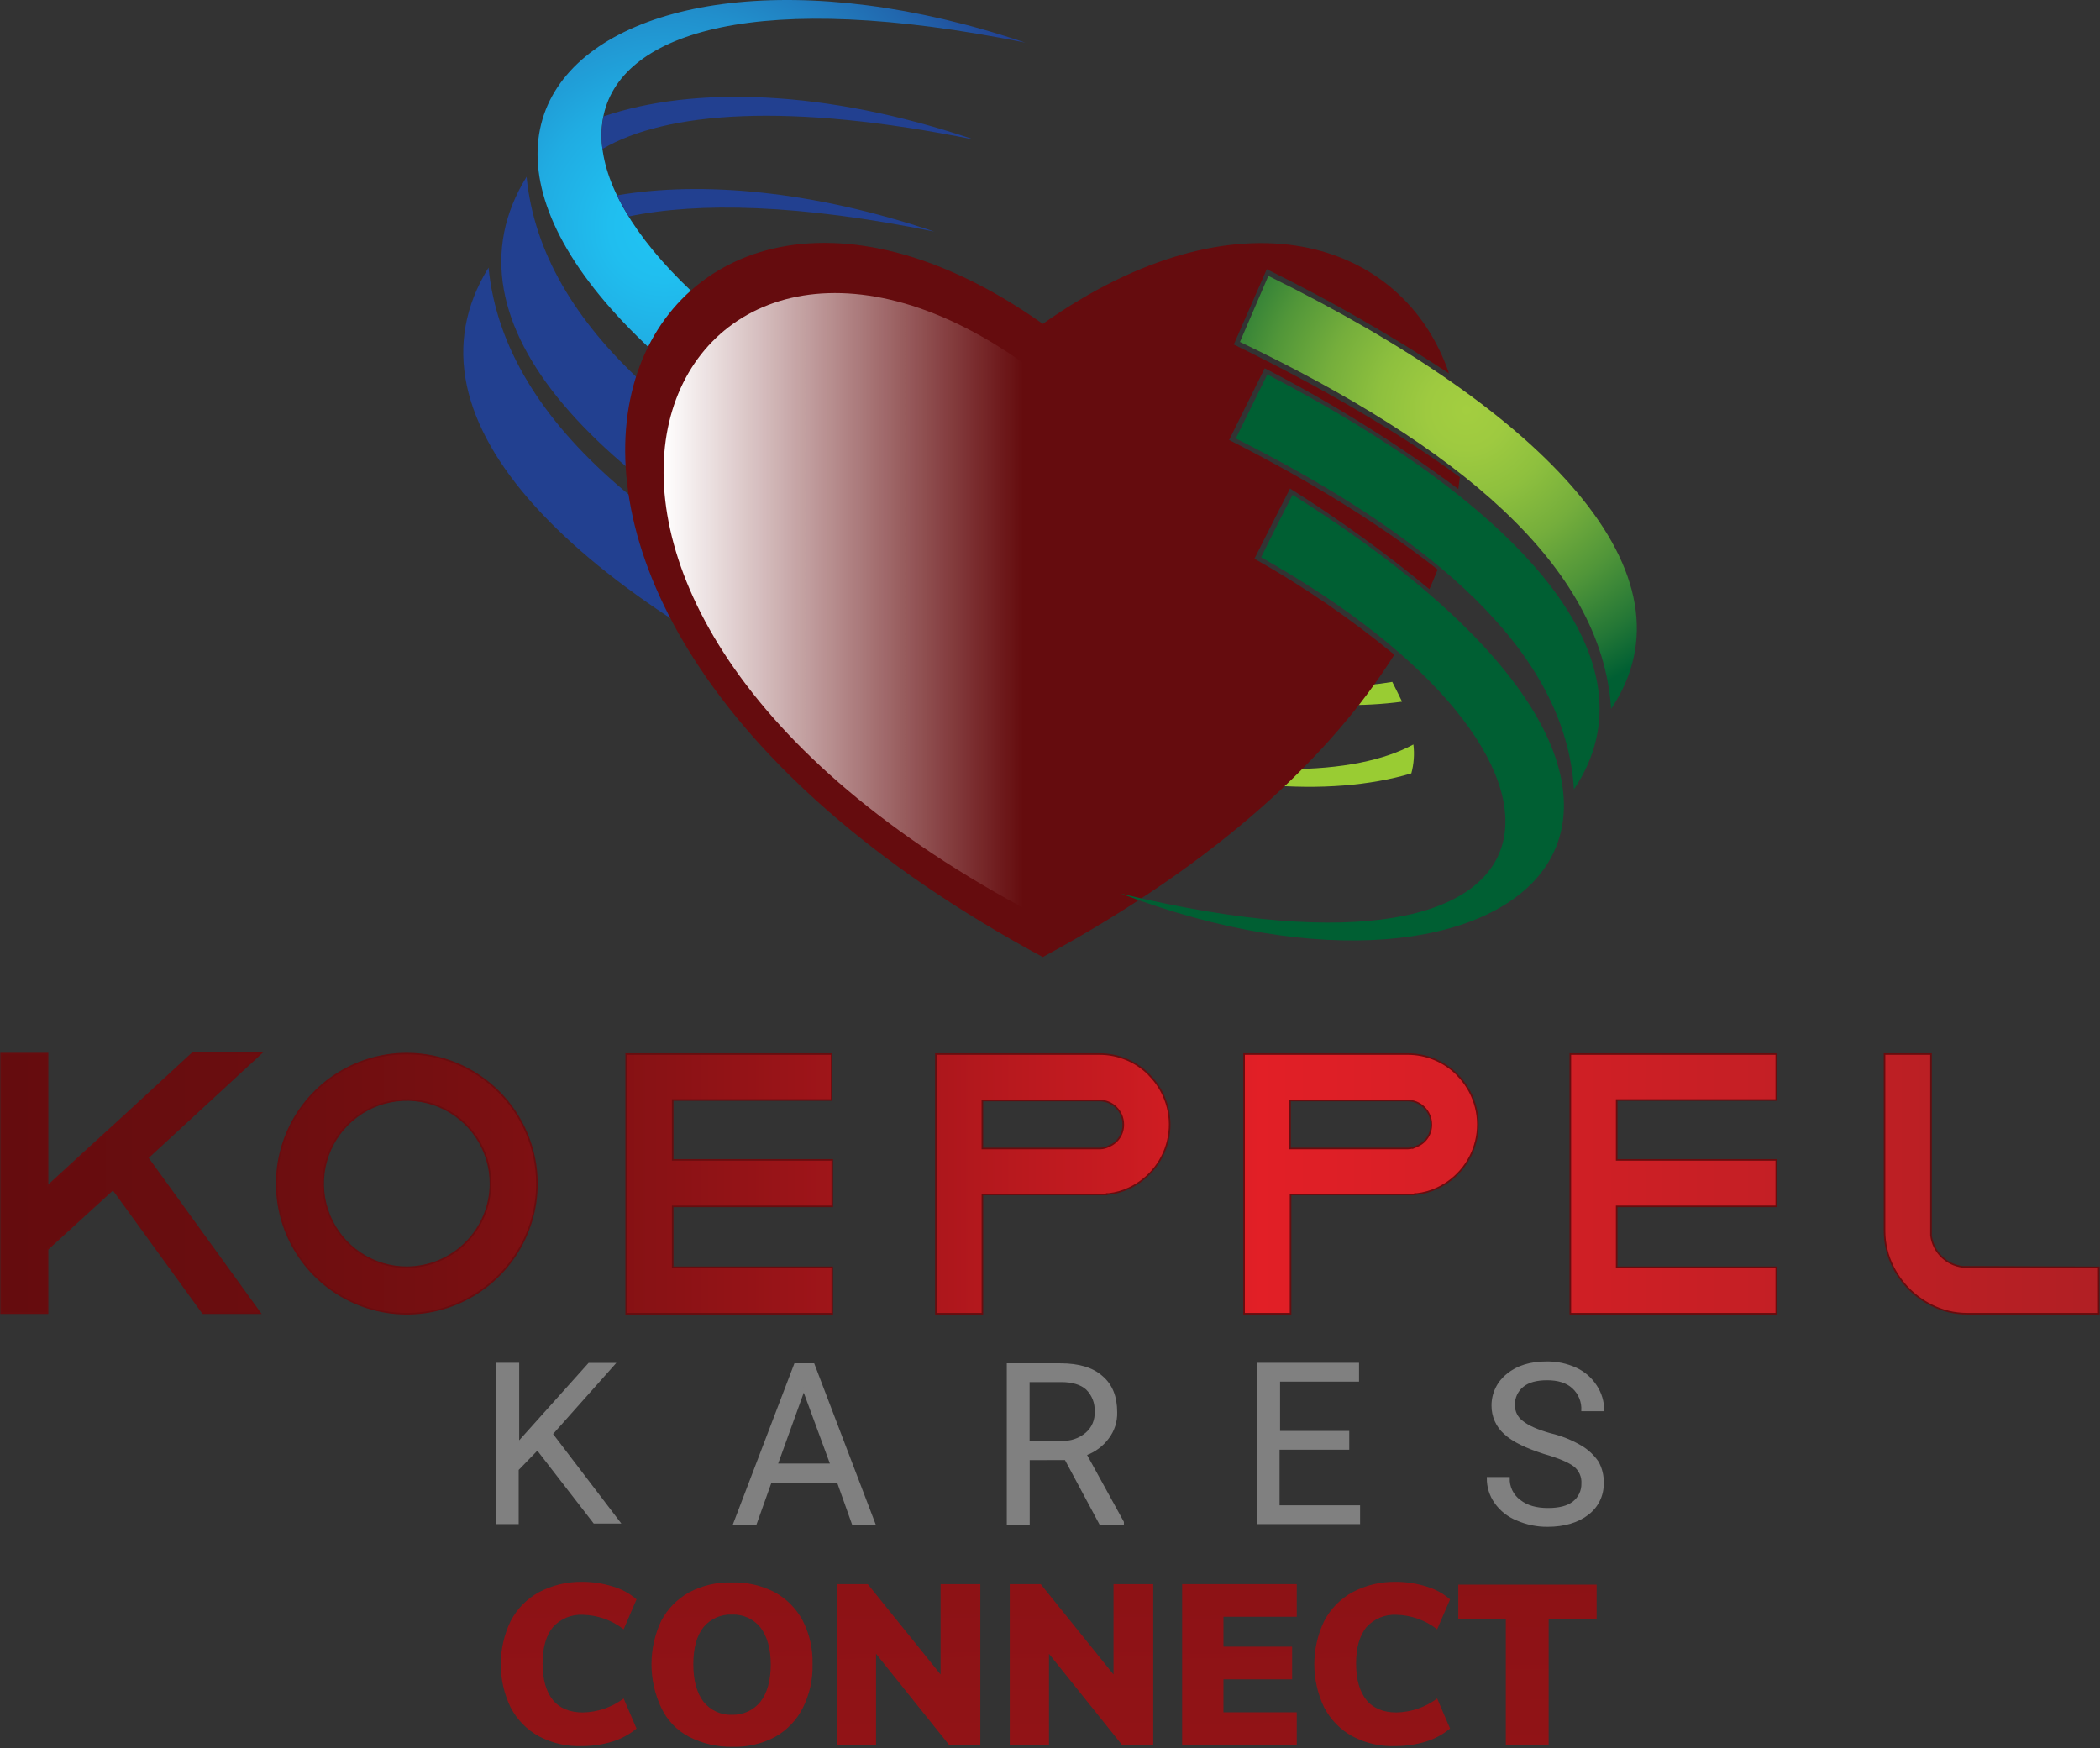 <svg fill="none" height="666" viewBox="0 0 800 666" width="800" xmlns="http://www.w3.org/2000/svg" xmlns:xlink="http://www.w3.org/1999/xlink"><rect x="0" y="0" width="800" height="666" fill="#333333" stroke="none"/><linearGradient id="a"><stop offset="0" stop-color="#650c0e"/><stop offset=".1" stop-color="#690d0f"/><stop offset=".21" stop-color="#760f11"/><stop offset=".32" stop-color="#8b1215"/><stop offset=".43" stop-color="#a8161b"/><stop offset=".55" stop-color="#cd1c22"/><stop offset=".6" stop-color="#e21f26"/><stop offset="1" stop-color="#b11f24"/></linearGradient><linearGradient id="b" gradientUnits="userSpaceOnUse" x1=".415" x2="799.586" xlink:href="#a" y1="450.825" y2="450.825"/><linearGradient id="c" gradientUnits="userSpaceOnUse" x1="3476.18" x2="-54043.7" xlink:href="#a" y1="-356613" y2="-356613"/><linearGradient id="d"><stop offset="0" stop-color="#20c4f4"/><stop offset=".14" stop-color="#20beef"/><stop offset=".33" stop-color="#20ace2"/><stop offset=".55" stop-color="#218fcc"/><stop offset=".8" stop-color="#2167ae"/><stop offset="1" stop-color="#224090"/></linearGradient><radialGradient id="e" cx="0" cy="0" gradientTransform="matrix(150.043 0 0 150.012 252.997 86.3)" gradientUnits="userSpaceOnUse" r="1" xlink:href="#d"/><radialGradient id="f" cx="0" cy="0" gradientTransform="matrix(13294.2 0 0 14333.8 30845.6 62069.8)" gradientUnits="userSpaceOnUse" r="1" xlink:href="#d"/><radialGradient id="g" cx="0" cy="0" gradientTransform="matrix(15781.9 0 0 16283.1 32512 59785.4)" gradientUnits="userSpaceOnUse" r="1" xlink:href="#d"/><radialGradient id="h" cx="0" cy="0" gradientTransform="matrix(3812.92 0 0 511.361 27016.2 6925.52)" gradientUnits="userSpaceOnUse" r="1" xlink:href="#d"/><radialGradient id="i" cx="0" cy="0" gradientTransform="matrix(5362.28 0 0 750.032 31984.1 8937.01)" gradientUnits="userSpaceOnUse" r="1" xlink:href="#d"/><linearGradient id="j" gradientUnits="userSpaceOnUse" x1="57467" x2="130563" xlink:href="#a" y1="86130.3" y2="86130.3"/><linearGradient id="k" gradientUnits="userSpaceOnUse" x1="252.817" x2="389.582" y1="228.7" y2="228.7"><stop offset="0" stop-color="#fff"/><stop offset="1" stop-color="#fff" stop-opacity="0"/></linearGradient><linearGradient id="l"><stop offset="0" stop-color="#a3ce40"/><stop offset=".13" stop-color="#9eca40"/><stop offset=".29" stop-color="#8ec03e"/><stop offset=".47" stop-color="#75ae3c"/><stop offset=".66" stop-color="#519639"/><stop offset=".86" stop-color="#247736"/><stop offset="1" stop-color="#005f33"/></linearGradient><radialGradient id="m" cx="0" cy="0" gradientTransform="matrix(116.232 0 0 116.208 558.61 156.271)" gradientUnits="userSpaceOnUse" r="1" xlink:href="#l"/><radialGradient id="n" cx="0" cy="0" gradientTransform="matrix(10893.6 0 0 12425.6 56805.5 54348.4)" gradientUnits="userSpaceOnUse" r="1" xlink:href="#l"/><radialGradient id="o" cx="0" cy="0" gradientTransform="matrix(12882.1 0 0 12968.8 69060 50878.6)" gradientUnits="userSpaceOnUse" r="1" xlink:href="#l"/><linearGradient id="p" gradientUnits="userSpaceOnUse" x1="8667.55" x2="8728.18" xlink:href="#a" y1="-715.4" y2="2893.32"/><linearGradient id="q" gradientUnits="userSpaceOnUse" x1="13062.3" x2="13113.5" xlink:href="#a" y1="-755.568" y2="2855.95"/><linearGradient id="r" gradientUnits="userSpaceOnUse" x1="14396.6" x2="14451.3" xlink:href="#a" y1="-763.063" y2="2761.07"/><linearGradient id="s" gradientUnits="userSpaceOnUse" x1="17064.7" x2="17119.4" xlink:href="#a" y1="-803.418" y2="2720.1"/><linearGradient id="t" gradientUnits="userSpaceOnUse" x1="15675.2" x2="15744" xlink:href="#a" y1="-843.653" y2="2687.16"/><linearGradient id="u" gradientUnits="userSpaceOnUse" x1="20575" x2="20635.7" xlink:href="#a" y1="-910.754" y2="2697.97"/><linearGradient id="v" gradientUnits="userSpaceOnUse" x1="23102.5" x2="23159.6" xlink:href="#a" y1="-902.998" y2="2609.92"/><clipPath id="w"><path d="m0 0h800v665.421h-800z"/></clipPath><g clip-path="url(#w)"><path d="m56.264 441.099 42.834 59.168h-21.79l-34.226-47.177-24.968 22.808v24.369h-17.7v-98.885h17.7v50.52l14.55-13.358 13.182-12.005 27.524-25.35h26.156zm148.274 9.823c.003 9.801-2.902 19.383-8.346 27.533-5.445 8.151-13.184 14.505-22.24 18.257-9.057 3.753-19.023 4.736-28.638 2.826-9.615-1.911-18.448-6.629-25.38-13.559-6.933-6.929-11.655-15.759-13.569-25.371-1.913-9.613-.932-19.577 2.818-28.633 3.751-9.055 10.104-16.795 18.255-22.24 8.151-5.446 17.734-8.353 27.537-8.353 13.138.015 25.734 5.239 35.025 14.525 9.292 9.287 14.52 21.879 14.538 35.015zm-17.7 0c0-6.301-1.869-12.46-5.37-17.699s-8.477-9.322-14.3-11.733c-5.822-2.411-12.228-3.042-18.409-1.813s-11.858 4.263-16.314 8.719c-4.457 4.455-7.491 10.131-8.721 16.311-1.229 6.179-.598 12.585 1.814 18.406 2.411 5.821 6.495 10.796 11.735 14.296 5.24 3.501 11.4 5.369 17.702 5.369 8.442-.029 16.529-3.395 22.498-9.363s9.336-14.054 9.365-22.493zm250.91-41.444c3.046 3.045 5.312 6.781 6.605 10.889s1.575 8.468.822 12.708c-.753 4.241-2.518 8.237-5.146 11.649-2.628 3.413-6.041 6.141-9.949 7.952-2.421 1.137-5.012 1.87-7.669 2.169h-.788v.193h-47.38v45.436h-17.7v-98.912h62.331c3.509-.001 6.984.693 10.223 2.043 3.24 1.349 6.18 3.326 8.651 5.818zm-15.13 27.132c1.611-.695 2.977-1.855 3.923-3.332.945-1.477 1.427-3.204 1.383-4.957-.006-1.212-.254-2.41-.728-3.525-.474-1.114-1.166-2.123-2.035-2.968-1.68-1.651-3.946-2.57-6.301-2.556h-44.63v18.277h44.837c1.248-.021 2.47-.358 3.551-.981zm132.537-27.132c3.043 3.047 5.306 6.782 6.597 10.89s1.572 8.466.82 12.705c-.753 4.24-2.517 8.235-5.143 11.648-2.627 3.412-6.037 6.141-9.943 7.955-2.422 1.134-5.012 1.866-7.669 2.169h-.787v.193h-47.394v45.436h-17.7v-98.912h62.344c3.509.001 6.983.697 10.223 2.046 3.239 1.349 6.179 3.325 8.652 5.815zm-15.199 27.132c1.61-.695 2.976-1.855 3.922-3.332s1.427-3.204 1.383-4.957c-.006-1.212-.253-2.41-.728-3.525-.474-1.114-1.166-2.123-2.035-2.968-1.675-1.65-3.936-2.569-6.287-2.556h-44.768v18.277h44.837c1.301-.045 2.576-.38 3.731-.981zm259.573 46.209v17.655h-50.088c-4.808.021-9.55-1.126-13.817-3.343-6.191-3.136-11.22-8.164-14.356-14.353-2.198-4.273-3.344-9.009-3.344-13.815v-67.401h17.7v69.073c.381 3.047 1.768 5.88 3.94 8.052 2.172 2.171 5.006 3.557 8.053 3.939zm-482.711-81.437v17.697h-60.561v22.808h60.796v17.696h-60.796v23.209h60.796v17.682h-78.497v-98.912h78.262zm359.861 0v17.697h-60.797v22.808h60.797v17.696h-60.797v23.209h60.797v17.682h-78.455v-98.912h78.455z" fill="url(#b)" stroke="url(#c)" stroke-miterlimit="10" stroke-width=".6"/><path d="m197.257 559.85v20.445h-7.862v-60.784h8.056v30.074l26.93-30.046h9.672l-23.794 26.745 25.77 33.804h-9.672l-21.625-27.947z" fill="#808080" stroke="#808080" stroke-miterlimit="10" stroke-width=".67"/><path d="m293.62 564.574-5.679 15.915h-8.291l23.214-60.785h7.074l23.2 60.785h-8.291l-5.665-15.915zm23.006-6.686-10.432-28.306-10.225 28.306z" fill="#808080" stroke="#808080" stroke-miterlimit="10" stroke-width=".67"/><path d="m391.931 555.912v24.577h-8.056v-60.785h20.132c6.909 0 12.187 1.575 15.724 4.725 3.745 3.15 5.527 7.667 5.527 13.566.108 3.538-1.004 7.006-3.15 9.822-2.146 2.877-5.085 5.066-8.456 6.299l14.162 25.751v.594h-8.746l-13.168-24.576zm12.435-6.686c3.435.205 6.815-.923 9.438-3.15 1.189-1.014 2.128-2.291 2.741-3.729.614-1.438.886-2.999.796-4.559.091-1.599-.161-3.198-.737-4.692-.577-1.494-1.466-2.847-2.607-3.97-2.155-1.962-5.527-2.943-9.672-2.943h-12.436v23.002z" fill="#808080" stroke="#808080" stroke-miterlimit="10" stroke-width=".67"/><path d="m487.119 552.376v21.426h30.674v6.493h-38.55v-60.784h38.15v6.493h-30.081v19.465h26.35v6.479h-26.543z" fill="#808080" stroke="#808080" stroke-miterlimit="10" stroke-width=".67"/><path d="m573.243 546.076c-1.499-1.328-2.696-2.963-3.508-4.793-.813-1.83-1.224-3.814-1.204-5.816-.012-2.27.494-4.513 1.481-6.558.986-2.044 2.427-3.837 4.212-5.24 3.744-3.15 8.857-4.683 14.936-4.683 3.865-.056 7.693.751 11.206 2.362 3.142 1.453 5.802 3.773 7.669 6.687 1.795 2.748 2.755 5.959 2.763 9.242h-8.055c.084-1.614-.189-3.225-.8-4.72-.612-1.495-1.547-2.837-2.737-3.928-2.363-2.169-5.707-3.15-9.838-3.15-3.925 0-7.075.787-9.244 2.556-1.087.868-1.956 1.979-2.537 3.243-.58 1.264-.857 2.647-.807 4.037-.019 1.224.257 2.434.806 3.528.548 1.094 1.352 2.04 2.344 2.757 2.165 1.769 5.707 3.344 10.626 4.725 4.142.973 8.115 2.561 11.786 4.711 2.497 1.494 4.646 3.505 6.301 5.899 1.385 2.457 2.065 5.249 1.962 8.067.055 2.277-.434 4.533-1.427 6.583-.992 2.049-2.459 3.833-4.28 5.201-3.73 2.957-9.036 4.531-15.337 4.531-3.987.035-7.937-.77-11.593-2.362-3.334-1.316-6.214-3.571-8.29-6.493-1.962-2.751-2.994-6.057-2.943-9.435h8.055c-.065 1.67.278 3.33 1.001 4.838.722 1.507 1.801 2.815 3.144 3.81 2.764 2.169 6.287 3.15 10.819 3.15 4.146 0 7.462-.788 9.673-2.556 1.068-.839 1.926-1.914 2.507-3.142.58-1.228.867-2.574.836-3.931.092-1.323-.148-2.647-.698-3.854-.55-1.206-1.393-2.256-2.452-3.053-2.155-1.575-5.9-3.15-11.399-4.725-6.716-2.169-11.828-4.531-14.978-7.488z" fill="#808080" stroke="#808080" stroke-miterlimit="10" stroke-width=".67"/><g clip-rule="evenodd" fill-rule="evenodd"><path d="m534.112 267.298c-29.293 3.924-67.25-.787-108.356-16.577 45.818 11.051 80.431 13.179 104.625 9.048 1.368 2.611 2.556 5.167 3.731 7.529z" fill="#9c3"/><path d="m537.649 294.623c-31.062 9.242-76.493 6.493-126.636-12.585 63.325 15.196 105.205 13.566 127.424 1.575.449 3.687.181 7.425-.788 11.01z" fill="#9c3"/><path d="m336.675 160.733c-4.145 9.048-8.056 17.959-12.187 26.938-218.08-125.823-103.036-228.659 66.075-171.439-203.489-41.098-206.681 65.854-53.888 144.501z" fill="url(#e)"/><path d="m349.069 210.479c-85.543-39.123-142.761-85.333-148.468-143.133-34.419 55.645 26.35 118.805 136.074 170.458z" fill="url(#f)"/><path d="m337.863 279.676 10.874-28.306c-93.212-40.504-156.537-88.413-162.63-149.418-36.05 58.187 32.388 124.649 151.756 177.724z" fill="url(#g)"/><path d="m235.02 74.419c32.443-5.526 74.725-1.768 120.93 13.815-51.318-10.471-89.868-11.314-116.37-5.788-1.713-2.561-3.237-5.244-4.56-8.026z" fill="url(#h)"/><path d="m229.908 44.345c34.018-11.604 84.548-10.416 141.186 8.841-70.787-14.353-117.448-10.61-141.587 3.55-.572-4.123-.436-8.314.401-12.392z" fill="url(#i)"/><path d="m397.25 123.378c-155.749-110.296-261.936 99.879 0 241.23 66.863-36.166 109.724-76.671 133.919-115.2-16.661-13.724-34.494-25.96-53.294-36.567 4.518-8.855 9.037-17.959 13.569-26.745 18.501 11.625 36.233 24.43 53.086 38.336 1.188-2.556 2.169-5.112 3.15-7.474-22.024-17.296-48.761-33.804-79.45-49.346l13.569-27.325c25.786 13.313 50.448 28.698 73.744 46.003.207-1.575.4-2.943.594-4.518-24.181-17.696-53.101-34.412-86.124-50.534l12.574-28.692c23.943 11.776 47.128 25.036 69.418 39.703-17.493-51.114-80.431-71.366-154.755-18.871z" fill="url(#j)"/><path d="m389.582 138.118c-133.919-94.754-225.224 86.12 0 207.619z" fill="url(#k)"/><path d="m483.181 105.101-10.819 25.157c82.6 39.523 137.856 84.932 141.393 139.789 34.406-51.114-24.774-113.003-130.574-164.946z" fill="url(#m)"/><path d="m470.787 167.032c75.719 38.128 125.669 81.589 128.805 133.684 32.844-48.959-19.855-107.754-116.798-158.067z" fill="url(#n)"/><path d="m480.431 212.302c3.924-7.86 7.862-15.928 11.994-23.788 191.923 120.518 84.949 209.18-65.288 151.96 181.699 43.806 188-52.343 53.294-128.172z" fill="url(#o)"/></g><path d="m205.327 661.483c-4.627-2.525-8.394-6.373-10.819-11.051-2.466-5.12-3.746-10.73-3.746-16.412s1.28-11.292 3.746-16.412c2.425-4.678 6.192-8.526 10.819-11.051 5.084-2.681 10.764-4.035 16.511-3.938 3.937-.002 7.85.595 11.607 1.769 3.34.948 6.427 2.628 9.037 4.918l-4.906 11.397c-4.453-3.464-9.903-5.402-15.544-5.526-2.132-.117-4.262.245-6.235 1.061-1.973.815-3.738 2.062-5.165 3.65-2.556 3.149-3.937 7.681-3.937 13.814 0 6.134 1.381 10.803 3.937 13.953 2.557 3.15 6.481 4.725 11.4 4.725 5.61-.106 11.046-1.966 15.544-5.319l4.906 11.452c-2.662 2.214-5.732 3.885-9.037 4.918-3.757 1.174-7.67 1.771-11.607 1.769-5.735.24-11.432-1.042-16.511-3.717z" fill="url(#p)"/><path d="m262.544 661.691c-4.652-2.427-8.384-6.308-10.625-11.052-2.457-5.196-3.731-10.872-3.731-16.619s1.274-11.423 3.731-16.619c2.434-4.544 6.122-8.293 10.625-10.803 5.025-2.638 10.647-3.927 16.319-3.744 5.669-.162 11.286 1.127 16.318 3.744 4.509 2.502 8.199 6.254 10.626 10.803 2.619 5.124 3.902 10.826 3.73 16.578.162 5.794-1.12 11.539-3.73 16.715-2.356 4.665-6.057 8.515-10.626 11.052-5.025 2.634-10.648 3.919-16.318 3.73-5.665.069-11.263-1.229-16.319-3.785zm27.138-13.373c2.556-3.343 3.938-8.068 3.938-14.16s-1.382-10.817-3.938-14.16c-1.296-1.604-2.949-2.883-4.828-3.735-1.878-.851-3.93-1.252-5.991-1.169-2.046-.091-4.085.289-5.961 1.11-1.876.822-3.538 2.063-4.858 3.628-2.556 3.15-3.924 7.861-3.924 14.16 0 6.3 1.381 11.052 3.924 14.354 1.294 1.607 2.947 2.888 4.826 3.742 1.878.854 3.931 1.257 5.993 1.176 2.062.059 4.11-.356 5.986-1.213 1.876-.858 3.529-2.135 4.833-3.733z" fill="url(#q)"/><path d="m373.457 603.49v61.143h-11.994l-27.731-34.605v34.605h-14.951v-61.143h11.8l27.732 34.412v-34.412z" fill="url(#r)"/><path d="m439.324 603.49v61.143h-11.993l-27.718-34.605v34.605h-14.95v-61.143h11.8l27.731 34.412v-34.412z" fill="url(#s)"/><path d="m450.337 603.49h43.663v12.433h-27.925v11.397h26.156v12.433h-26.156v12.571h27.925v12.433h-43.663z" fill="url(#t)"/><path d="m515.237 661.483c-4.626-2.525-8.393-6.373-10.819-11.051-2.455-5.123-3.73-10.731-3.73-16.412s1.275-11.289 3.73-16.412c2.426-4.678 6.193-8.526 10.819-11.051 5.085-2.681 10.764-4.035 16.512-3.938 3.936-.003 7.85.593 11.607 1.769 3.342.952 6.433 2.631 9.05 4.918l-4.919 11.397c-4.449-3.462-9.895-5.399-15.531-5.526-2.133-.117-4.266.245-6.241 1.06-1.975.816-3.742 2.063-5.172 3.651-2.556 3.149-3.938 7.681-3.938 13.814 0 6.134 1.382 10.803 3.938 13.953s6.494 4.725 11.413 4.725c5.606-.108 11.037-1.968 15.531-5.319l4.919 11.452c-2.669 2.212-5.743 3.882-9.05 4.918-3.757 1.176-7.671 1.772-11.607 1.769-5.736.24-11.433-1.042-16.512-3.717z" fill="url(#u)"/><path d="m573.837 616.669h-18.294v-12.986h52.699v12.986h-18.28v47.964h-16.319v-47.964z" fill="url(#v)"/></g></svg>